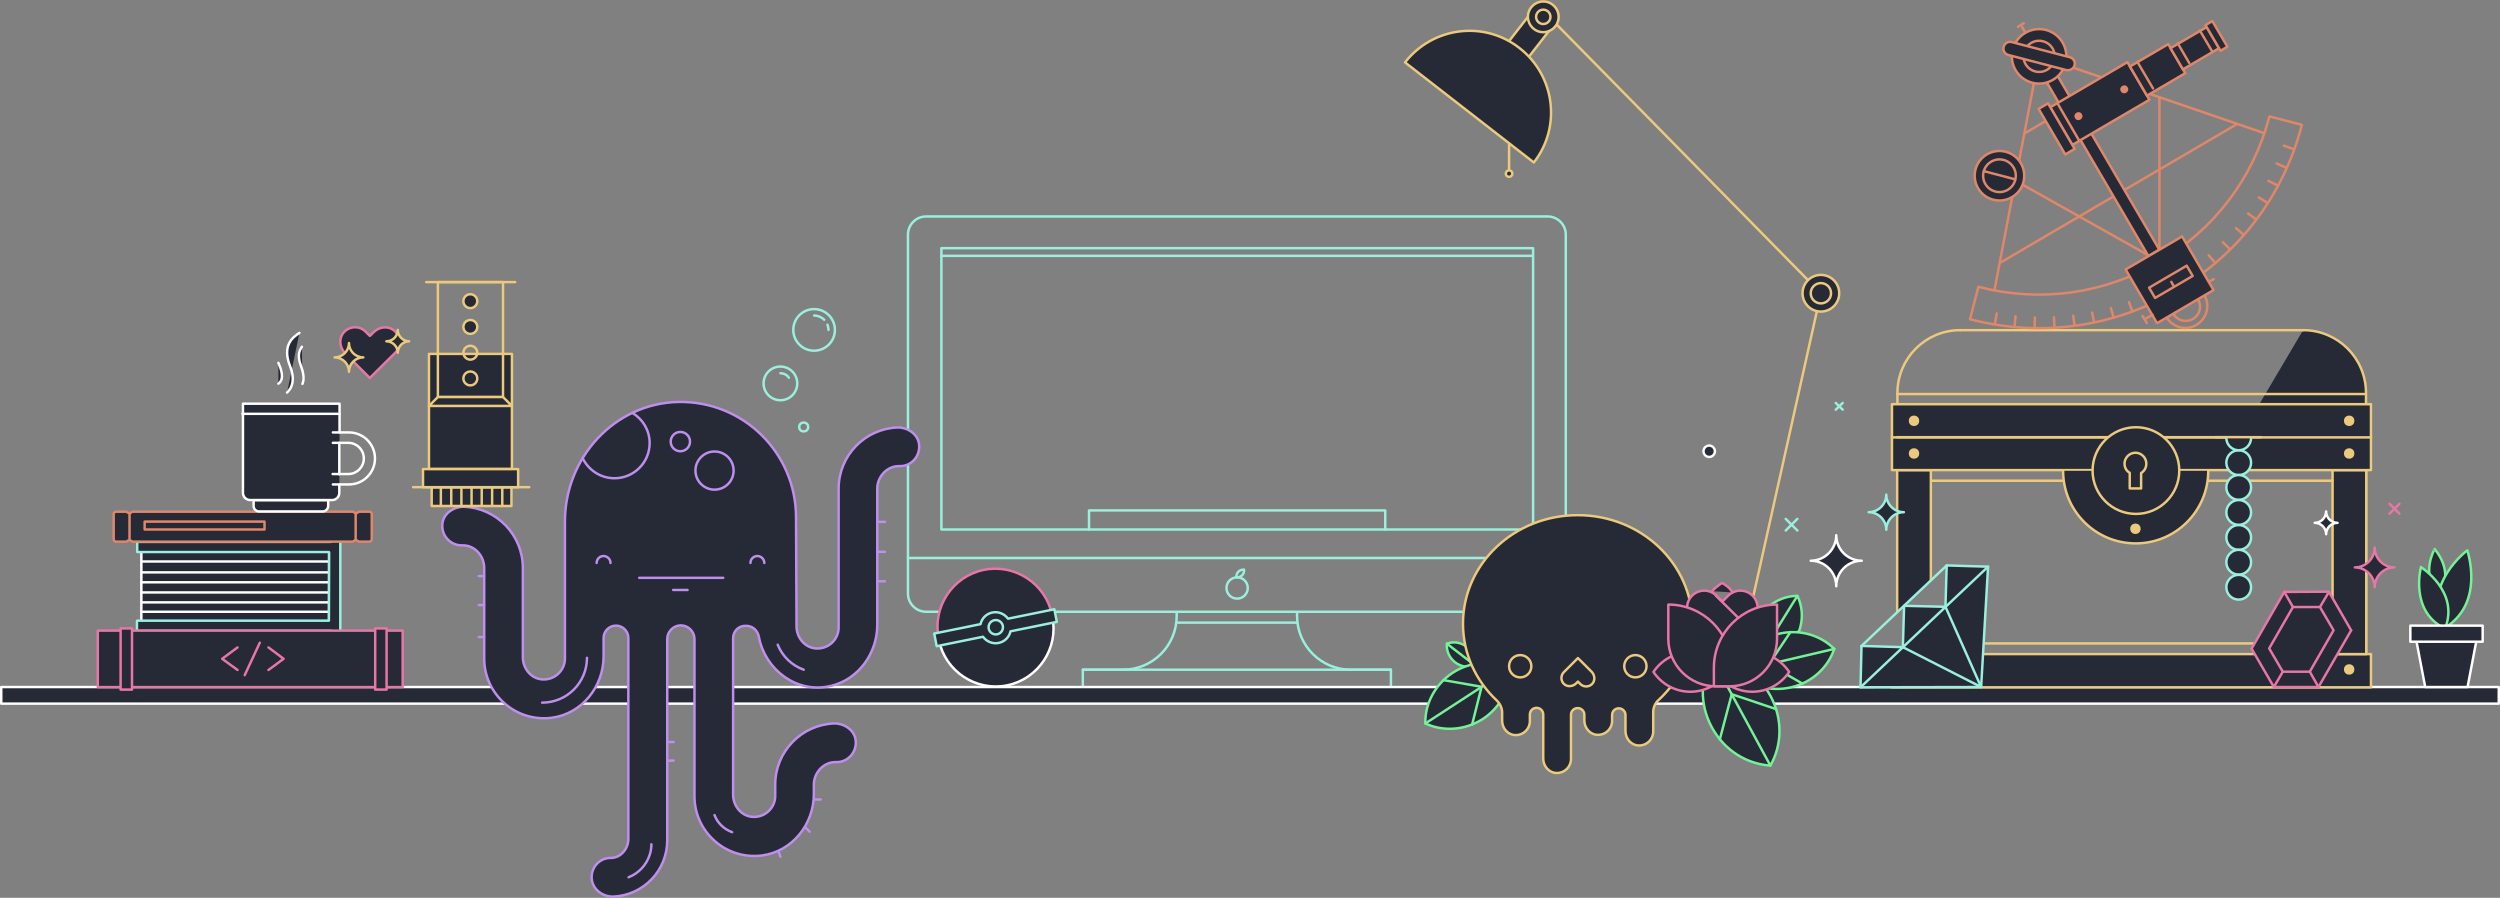 <?xml version="1.0" encoding="utf-8"?>
<!-- Generator: Adobe Illustrator 19.2.1, SVG Export Plug-In . SVG Version: 6.00 Build 0)  -->
<svg version="1.1" xmlns="http://www.w3.org/2000/svg" xmlns:xlink="http://www.w3.org/1999/xlink" x="0px" y="0px"
	 viewBox="0 0 1009.4 362.5" style="enable-background:new 0 0 1009.4 362.5;" xml:space="preserve">
<rect x="0" y="0" width="1009.4" height="362.5" fill="#808080" stroke="none"/>
<style type="text/css">
	.st0{fill:none;stroke:#9AEFDD;stroke-linecap:round;stroke-linejoin:round;stroke-miterlimit:10;}
	.st1{fill:#262936;stroke:#EBCA7D;stroke-linecap:round;stroke-linejoin:round;stroke-miterlimit:10;}
	.st2{fill:none;stroke:#EBCA7D;stroke-linecap:round;stroke-linejoin:round;stroke-miterlimit:10;}
	.st3{fill:#262936;stroke:#FFFFFF;stroke-linecap:round;stroke-linejoin:round;stroke-miterlimit:10;}
	.st4{fill:#EBCA7D;}
	.st5{fill:#FFFFFF;stroke:#EBCA7D;stroke-linecap:round;stroke-linejoin:round;stroke-miterlimit:10;}
	.st6{fill:#262936;stroke:#9AEFDD;stroke-linecap:round;stroke-linejoin:round;stroke-miterlimit:10;}
	.st7{fill:#262936;stroke:#75F298;stroke-linecap:round;stroke-linejoin:round;stroke-miterlimit:10;}
	.st8{fill:none;stroke:#75F298;stroke-linecap:round;stroke-linejoin:round;stroke-miterlimit:10;}
	.st9{fill:#262936;stroke:#BF8FED;stroke-linecap:round;stroke-linejoin:round;stroke-miterlimit:10;}
	.st10{fill:none;stroke:#BF8FED;stroke-linecap:round;stroke-linejoin:round;stroke-miterlimit:10;}
	.st11{fill:#FFFFFF;stroke:#BF8FED;stroke-linecap:round;stroke-linejoin:round;stroke-miterlimit:10;}
	.st12{fill:#262936;stroke:#E877A6;stroke-linecap:round;stroke-linejoin:round;stroke-miterlimit:10;}
	.st13{fill:#262936;stroke:#9AEFDD;stroke-miterlimit:10;}
	.st14{fill:none;stroke:#E18769;stroke-linecap:round;stroke-linejoin:round;stroke-miterlimit:10;}
	.st15{fill:#262936;stroke:#E18769;stroke-linecap:round;stroke-linejoin:round;stroke-miterlimit:10;}
	.st16{fill:#E18769;}
	.st17{fill:#5D5D5D;}
	.st18{fill:none;stroke:#FFFFFF;stroke-linecap:round;stroke-linejoin:round;stroke-miterlimit:10;}
	.st19{display:none;}
</style>
<g id="Layer_1">
	<g>
		<line class="st0" x1="366.6" y1="225.3" x2="631.9" y2="225.3"/>
		<rect x="380.1" y="100.2" class="st0" width="238.9" height="113.6"/>
		<path class="st0" d="M437.2,270.4h16.2c12,0,21.7-9.7,21.7-21.7v-1.4"/>
		<path class="st0" d="M561.6,270.4h-16.2c-12,0-21.7-9.7-21.7-21.7v-1.4"/>
		<path class="st0" d="M624.9,247h-251c-4,0-7.3-3.3-7.3-7.3V94.7c0-4,3.3-7.3,7.3-7.3h251c4,0,7.3,3.3,7.3,7.3v145.1
			C632.1,243.8,628.9,247,624.9,247z"/>
		<circle class="st0" cx="499.5" cy="237.4" r="4.3"/>
		<line class="st0" x1="380.1" y1="103.3" x2="618.9" y2="103.3"/>
		<polyline class="st0" points="439.7,213.8 439.7,206.1 559.3,206.1 559.3,213.8 		"/>
		<rect x="437.2" y="270.4" class="st0" width="124.4" height="7.1"/>
		<line class="st0" x1="475" y1="251.4" x2="523.7" y2="251.4"/>
		<path class="st0" d="M499.2,232.8c0,0.1,0,0.2,0,0.3c0.8,0.1,1.7-0.2,2.3-0.8c0.6-0.6,0.9-1.5,0.8-2.3c-0.1,0-0.2,0-0.3,0
			C500.5,230,499.2,231.2,499.2,232.8z"/>
	</g>
	<g>
		
			<rect x="608.8" y="10.1" transform="matrix(0.614 -0.789 0.789 0.614 226.044 492.641)" class="st1" width="15.9" height="10.2"/>
		<polyline class="st2" points="705.5,251.6 735.2,118.4 623.3,4.6 		"/>
		<circle class="st1" cx="704.1" cy="255.5" r="3.4"/>
		<ellipse transform="matrix(0.182 -0.983 0.983 0.182 503.065 618.381)" class="st1" cx="623.4" cy="6.7" rx="6.2" ry="6.2"/>
		<path class="st1" d="M619.3,65.6c11.2-14.3,8.6-35-5.8-46.2c-14.3-11.2-35-8.6-46.2,5.8L619.3,65.6z"/>
		<line class="st1" x1="609.3" y1="58.4" x2="609.3" y2="68.3"/>
		<ellipse transform="matrix(0.182 -0.983 0.983 0.182 503.065 618.381)" class="st1" cx="623.4" cy="6.7" rx="2.9" ry="2.9"/>
		<circle class="st1" cx="735.2" cy="118.4" r="7.4"/>
		<circle class="st1" cx="735.2" cy="118.4" r="4.1"/>
		<circle class="st1" cx="609.3" cy="70.1" r="1.3"/>
	</g>
	<rect x="0.5" y="277.4" class="st3" width="1008.4" height="6.7"/>
	<path class="st3" d="M731.1,226.4c5.7,0,10.3,4.6,10.3,10.3c0-5.7,4.6-10.3,10.3-10.3c-5.7,0-10.3-4.6-10.3-10.3
		C741.4,221.7,736.8,226.4,731.1,226.4z"/>
	<g>
		<line class="st0" x1="721" y1="209.5" x2="725.7" y2="214.2"/>
		<line class="st0" x1="725.7" y1="209.5" x2="721" y2="214.2"/>
	</g>
	<g>
		<line class="st0" x1="741.2" y1="162.7" x2="744" y2="165.4"/>
		<line class="st0" x1="744" y1="162.7" x2="741.2" y2="165.4"/>
	</g>
	<line class="st2" x1="904.1" y1="277.1" x2="766" y2="277.1"/>
	<polyline class="st2" points="904.4,176.5 955.3,176.5 955.3,277.1 904.4,277.1 	"/>
	<path class="st1" d="M904.4,176.4h50.9v-17.7c0-14.1-11.4-25.4-25.4-25.4l0,0"/>
	<path class="st2" d="M791.5,133.3L791.5,133.3c-14.1,0-25.4,11.4-25.4,25.4v17.7h37.3"/>
	<rect x="763.8" y="264.1" class="st1" width="193.5" height="13.4"/>
	<polyline class="st1" points="766,246.8 766,189.8 779.6,189.8 779.6,234.3 	"/>
	<circle class="st4" cx="772.8" cy="270.3" r="2.1"/>
	<rect x="941.8" y="189.8" class="st1" width="13.6" height="74.3"/>
	<circle class="st4" cx="897.7" cy="183.1" r="2.1"/>
	<circle class="st4" cx="897.7" cy="169.9" r="2.1"/>
	<circle class="st4" cx="948.5" cy="270.3" r="2.1"/>
	<path class="st2" d="M791.5,133.3"/>
	<line class="st2" x1="791.5" y1="133.3" x2="929.9" y2="133.3"/>
	<line class="st5" x1="801.6" y1="259.8" x2="941.2" y2="259.8"/>
	<g>
		<path class="st6" d="M821.9,258.9"/>
		<g>
			<polyline class="st6" points="768.3,261.3 751.6,260.8 751.2,277.5 799.9,277.4 802.7,228.8 786,228.3 785.5,245 			"/>
			<polyline class="st6" points="768.3,261.3 768.8,244.6 785.5,245 			"/>
			<line class="st6" x1="751.6" y1="260.8" x2="786" y2="228.3"/>
			<line class="st6" x1="751.2" y1="277.5" x2="802.7" y2="228.8"/>
			<polyline class="st0" points="768.3,261.3 799.9,277.4 785.5,245 			"/>
		</g>
	</g>
	<g>
		<path class="st7" d="M584.2,259.9c-0.3,2.7,0.9,5.6,3.3,7.5c2.5,1.9,5.5,2.3,8.1,1.3c0.3-2.7-0.9-5.6-3.3-7.5
			C589.8,259.3,586.7,258.9,584.2,259.9z"/>
		<line class="st7" x1="584.2" y1="259.9" x2="595.6" y2="268.7"/>
	</g>
	<g>
		<path class="st7" d="M575.5,292.1c7.1,3.3,15.8,2.9,23.2-1.8c7.3-4.8,11.2-12.7,11.1-20.5c-7.1-3.3-15.8-2.9-23.2,1.8
			C579.2,276.5,575.3,284.4,575.5,292.1z"/>
		<line class="st7" x1="575.5" y1="292.1" x2="609.8" y2="269.8"/>
		<polyline class="st8" points="594.4,292.5 598.2,277.3 582.8,274.6 		"/>
	</g>
	<g>
		<g>
			<path class="st9" d="M296,257.7v63.2c0,4.4,3.2,8.5,7.6,8.9c5.1,0.5,9.4-3.5,9.4-8.4v-4.6c0-13.3,10.6-24.2,23.8-24.7
				c3.9-0.1,7.9,2.5,8.6,6.3c0.9,5.1-3,9.5-7.9,9.3c-4.9-0.1-8.9,4.2-8.9,9.1v3.8c0,12.3-8.8,23.2-20.9,24.8
				c-14.7,1.9-27.3-9.6-27.3-23.9V258c0-3-2.5-5.5-5.5-5.5l0,0c-3,0-5.5,2.5-5.5,5.5v81.3c0,12.2-9.6,22.1-21.6,22.7
				c-4.4,0.2-8.6-2.9-8.9-7.3c-0.3-4.6,3.3-8.4,7.8-8.3c3.9,0,7-3.7,7-7.6v-81.2c0-2.8-2.3-5-5-5l0,0c-2.8,0-5,2.3-5,5v7.4
				c0,12.3-8.8,23.2-20.9,24.8c-14.7,1.9-27.3-9.6-27.3-23.9l0-36.6c0-4.9-3.9-9.3-8.9-9.1c-4.9,0.1-8.8-4.3-7.9-9.3
				c0.7-3.8,4.7-6.4,8.6-6.3c13.2,0.5,23.8,11.4,23.8,24.7v36.1c0,4.4,3.2,8.5,7.6,8.9c5.1,0.5,9.4-3.5,9.4-8.4v-15l0-2.4l0-38
				c0-25.7,20.1-47.7,45.8-48.2c26.2-0.5,47.5,20.6,47.5,46.6l0.2,42.3l0,1.7c0,4.4,3.2,8.5,7.6,8.9c5.1,0.5,9.4-3.5,9.4-8.4v-56.1
				c0-13.3,10.6-24.2,23.8-24.7c3.9-0.1,7.9,2.5,8.6,6.3c0.9,5.1-3,9.5-7.9,9.3c-4.9-0.1-8.9,4.2-8.9,9.1v55
				c0,11.4-7.5,21.9-18.5,24.6c-14.1,3.5-26.9-6.7-29.3-19.8c-0.5-2.5-2.5-4.4-5.1-4.4h0C298.3,252.5,296,254.8,296,257.7z"/>
			<path class="st10" d="M255.3,166.7c4.2,2.5,7,7,7,12.2c0,7.9-6.4,14.2-14.2,14.2c-5.7,0-10.6-3.4-12.9-8.2"/>
			<circle class="st10" cx="274.7" cy="178.3" r="3.9"/>
			<circle class="st10" cx="288.5" cy="190" r="7.7"/>
			<path class="st9" d="M303,227.3c0-1.6,1.3-2.8,2.8-2.8s2.8,1.3,2.8,2.8"/>
			<path class="st9" d="M240.9,227.3c0-1.6,1.3-2.8,2.8-2.8s2.8,1.3,2.8,2.8"/>
		</g>
		<line class="st9" x1="195.4" y1="232.6" x2="193.3" y2="232.6"/>
		<line class="st9" x1="195.4" y1="244.3" x2="193.3" y2="244.3"/>
		<line class="st9" x1="195.4" y1="257.2" x2="193.3" y2="257.2"/>
		<line class="st9" x1="272" y1="307.1" x2="269.9" y2="307.1"/>
		<line class="st9" x1="357.3" y1="222.8" x2="354.3" y2="222.8"/>
		<line class="st9" x1="357.3" y1="210.7" x2="354.3" y2="210.7"/>
		<line class="st9" x1="357.3" y1="234.7" x2="354.3" y2="234.7"/>
		<line class="st9" x1="272" y1="299.6" x2="269.9" y2="299.6"/>
		<line class="st9" x1="331.4" y1="322.8" x2="328.8" y2="322.8"/>
		<line class="st9" x1="326.9" y1="335.8" x2="325.4" y2="334.3"/>
		<line class="st9" x1="315.1" y1="345.9" x2="314.4" y2="343.9"/>
		<line class="st11" x1="258.1" y1="233.3" x2="292" y2="233.3"/>
		<path class="st10" d="M237,265.6c0,10-8.1,18.1-18.1,18.1"/>
		<path class="st10" d="M324.5,270.4c-4.8-1.7-8.6-5.4-10.5-10.1"/>
		<path class="st10" d="M295.6,336c-3.3-1.2-5.9-3.7-7.1-6.9"/>
		<line class="st9" x1="271.8" y1="238.2" x2="277.6" y2="238.2"/>
	</g>
	<g>
		<path class="st1" d="M683.3,251.8c0-24.2-20.7-43.8-46.3-43.8s-46.3,19.6-46.3,43.8c0,12.2,5.2,23.1,13.7,31.1
			c1.3,1.3,2.1,3,2.1,4.8l0,3.3c0,3.1,2.4,5.8,5.4,5.8c3.2,0.1,5.8-2.5,5.8-5.6v-2.7c0-1.5,1.2-2.7,2.7-2.7l0,0
			c1.5,0,2.7,1.2,2.7,2.7l0,17.8c0,3.1,2.4,5.8,5.4,5.8c3.2,0.1,5.8-2.5,5.8-5.6v-17.9c0-1.5,1.2-2.7,2.7-2.7l0,0
			c1.5,0,2.7,1.2,2.7,2.7v2.3c0,3.1,2.4,5.8,5.4,5.8c3.2,0.1,5.8-2.5,5.8-5.6v-2.4c0-1.5,1.2-2.7,2.7-2.7l0,0c1.5,0,2.7,1.2,2.7,2.7
			v6.5c0,3.1,2.4,5.8,5.4,5.8c3.2,0.1,5.8-2.5,5.8-5.6v-7.9c0-1.8,0.8-3.6,2.1-4.8C678.1,274.9,683.3,263.9,683.3,251.8z"/>
		<circle class="st1" cx="613.8" cy="269" r="4.5"/>
		<circle class="st1" cx="660.3" cy="269" r="4.5"/>
		<path class="st1" d="M642.6,271.2l-5.5-5.5c0,0-5.7,5.7-5.7,5.7c-1.4,1.4-1.3,3.9,0.5,5.1c1.3,0.9,3.2,0.6,4.4-0.5l0.8-0.8
			c0,0,0,0,0,0l1,1c1.4,1.4,3.9,1.3,5.1-0.5C644.1,274.3,643.8,272.4,642.6,271.2z"/>
	</g>
	<g>
		<g>
			<rect x="174.3" y="196.7" class="st1" width="32.2" height="7.6"/>
			<line class="st1" x1="178" y1="196.7" x2="178" y2="204.2"/>
			<line class="st1" x1="182.2" y1="196.7" x2="182.2" y2="204.2"/>
			<line class="st1" x1="186.3" y1="196.7" x2="186.3" y2="204.2"/>
			<line class="st1" x1="190.4" y1="196.7" x2="190.4" y2="204.2"/>
			<line class="st1" x1="194.5" y1="196.7" x2="194.5" y2="204.2"/>
			<line class="st1" x1="198.7" y1="196.7" x2="198.7" y2="204.2"/>
			<line class="st1" x1="202.8" y1="196.7" x2="202.8" y2="204.2"/>
		</g>
		<line class="st1" x1="166.8" y1="196.7" x2="213.7" y2="196.7"/>
		<rect x="170.8" y="189.4" class="st1" width="38.4" height="7.3"/>
		<rect x="173.2" y="142.9" class="st1" width="33.5" height="46.4"/>
		<rect x="176.8" y="113.9" class="st2" width="26.3" height="46.4"/>
		<line class="st1" x1="172.1" y1="113.9" x2="208" y2="113.9"/>
		<circle class="st1" cx="189.9" cy="121.6" r="2.8"/>
		<circle class="st1" cx="189.9" cy="132" r="2.8"/>
		<circle class="st2" cx="189.9" cy="142.4" r="2.8"/>
		<circle class="st1" cx="189.9" cy="152.8" r="2.8"/>
		<polygon class="st1" points="176.8,160.3 173.2,163.9 206.7,163.9 203.1,160.3 		"/>
	</g>
	<g>
		<path class="st7" d="M725.7,240.6c-5.9,0-11.9,3.1-15.4,8.8c-3.5,5.7-3.6,12.3-1,17.7c5.9,0,11.9-3.1,15.4-8.8
			C728.2,252.6,728.3,245.9,725.7,240.6z"/>
		<line class="st7" x1="725.7" y1="240.6" x2="709.3" y2="267"/>
		<polyline class="st8" points="712.5,246.4 714.8,258.1 726.3,255 		"/>
	</g>
	<g>
		<path class="st7" d="M740.6,262c-5.5-5.5-13.9-8.1-22.4-6.1c-8.5,2-14.9,8.1-17.4,15.5c5.5,5.5,13.9,8.1,22.4,6.1
			C731.8,275.5,738.1,269.4,740.6,262z"/>
		<line class="st7" x1="740.6" y1="262" x2="700.8" y2="271.3"/>
		<polyline class="st8" points="722.9,255.2 714.2,268.2 727.7,276 		"/>
	</g>
	<g>
		<path class="st7" d="M714.8,309.1c4.7-8.2,5.1-18.8,0-28.2c-5.1-9.3-14.2-14.8-23.6-15.4c-4.7,8.2-5.1,18.8,0,28.2
			C696.3,303.1,705.4,308.5,714.8,309.1z"/>
		<line class="st7" x1="714.8" y1="309.1" x2="691.2" y2="265.6"/>
		<polyline class="st8" points="717.1,286.3 699.2,280.3 694.4,298.5 		"/>
	</g>
	<g>
		<g>
			<path class="st12" d="M707.5,279.3c6.2,0,11.7-3.2,14.9-8c-3.2-4.8-8.7-8-14.9-8c-6.2,0-11.7,3.2-14.9,8
				C695.8,276.1,701.3,279.3,707.5,279.3z"/>
			<path class="st12" d="M682.5,279.3c6.2,0,11.7-3.2,14.9-8c-3.2-4.8-8.7-8-14.9-8c-6.2,0-11.7,3.2-14.9,8
				C670.8,276.1,676.3,279.3,682.5,279.3z"/>
			<path class="st12" d="M707.6,240.5c-2.7-2.7-7.1-2.7-9.8,0l-2.4,2.4l-2.4-2.4c-2.7-2.7-7.1-2.7-9.8,0c-2.7,2.7-2.7,7.1,0,9.8
				l12.2,12.2l0.1-0.1l0.1,0.1l12.2-12.2C710.3,247.6,710.3,243.2,707.6,240.5z"/>
			<path class="st12" d="M673.6,244.1l0,13.8c0,10.6,8.6,19.2,19.2,19.2h6.3v-7.5C699.1,255.5,687.7,244.1,673.6,244.1L673.6,244.1z
				"/>
			<path class="st12" d="M717.5,244.1v13.8c0,10.6-8.6,19.2-19.2,19.2H692v-7.5C692,255.5,703.4,244.1,717.5,244.1L717.5,244.1z"/>
		</g>
		<path class="st12" d="M691.3,238.7c1.6-1.9,4-3.3,4-3.3s2.8,1.3,4.2,3.8"/>
		<line class="st12" x1="692.8" y1="240.5" x2="701.8" y2="249.4"/>
	</g>
	<circle class="st3" cx="690.1" cy="182.2" r="2.3"/>
	<g id="bubble-two">
		<path class="st0" d="M315.1,150.7c0.6,0,1.1,0.1,1.6,0.3c0.7,0.3,1.4,0.8,1.8,1.5"/>
		<circle class="st0" cx="315.1" cy="154.8" r="6.8"/>
	</g>
	<g>
		<path class="st12" d="M379,257.7c-2.6-12.6,5.6-25,18.2-27.6c12.6-2.6,25,5.6,27.6,18.2"/>
		<path class="st3" d="M424.9,249.1c2.6,12.6-5.6,25-18.2,27.6c-12.6,2.6-25-5.6-27.6-18.2"/>
		<path class="st6" d="M425.7,246l-18.7,3.8c-1.4-1.9-3.8-3-6.3-2.5c-2.5,0.5-4.3,2.4-4.8,4.7l-18.7,3.8l1,5.1l18.7-3.8
			c1.4,1.9,3.8,3,6.3,2.5c2.5-0.5,4.3-2.4,4.8-4.7l18.7-3.8L425.7,246z"/>
		
			<ellipse transform="matrix(0.98 -0.2 0.2 0.98 -42.49 85.301)" class="st13" cx="401.9" cy="253.4" rx="2.9" ry="2.9"/>
	</g>
	<g>
		<line class="st14" x1="871.9" y1="105.6" x2="813.5" y2="72.8"/>
		<line class="st14" x1="871.9" y1="105.6" x2="871.9" y2="39.4"/>
		<line class="st14" x1="817.7" y1="53.7" x2="852.8" y2="33.2"/>
		<line class="st14" x1="807.9" y1="105.9" x2="903.2" y2="50.1"/>
		<path class="st14" d="M890,119.1c2.5,4.2,1,9.6-3.2,12.1c-4.2,2.5-9.6,1-12.1-3.2"/>
		<line class="st14" x1="823.3" y1="22.6" x2="805.3" y2="117.1"/>
		<line class="st14" x1="823.3" y1="22.6" x2="914.3" y2="53.8"/>
		
			<rect x="845.3" y="21.5" transform="matrix(0.863 -0.505 0.505 0.863 83.507 437.228)" class="st15" width="5.1" height="86.3"/>
		<path class="st14" d="M878.7,117.4c-25.3,14.8-54.9,18.9-83.3,11.5l3.4-13.1c24.9,6.5,50.8,2.9,73-10.1c22.2-13,38-33.8,44.5-58.7
			l13.1,3.4C922.1,78.7,904.1,102.5,878.7,117.4z"/>
		<ellipse transform="matrix(0.863 -0.505 0.505 0.863 101.39 419.017)" class="st15" cx="823.3" cy="22.6" rx="11" ry="11"/>
		
			<ellipse transform="matrix(0.863 -0.505 0.505 0.863 101.39 419.017)" class="st15" cx="823.3" cy="22.6" rx="6.3" ry="6.3"/>
		<path class="st14" d="M887.5,120.9c1.6,2.7,0.7,6.3-2.1,7.9c-2.7,1.6-6.3,0.7-7.9-2.1"/>
		<path class="st15" d="M834.3,28.3l-23.4-6.1c-1.5-0.4-2.3-1.9-1.9-3.3v0c0.4-1.5,1.9-2.3,3.3-1.9l23.4,6.1
			c1.5,0.4,2.3,1.9,1.9,3.3v0C837.2,27.8,835.7,28.6,834.3,28.3z"/>
		
			<rect x="862.8" y="100.2" transform="matrix(0.863 -0.505 0.505 0.863 63.059 458.049)" class="st15" width="26.4" height="25.1"/>
		
			<rect x="867.7" y="111.2" transform="matrix(0.863 -0.505 0.505 0.863 62.731 458.383)" class="st14" width="17.6" height="4.8"/>
		<g>
			<path class="st14" d="M859.6,122l1.4,3.7 M894.4,106.1l-2.6-3 M852.3,124.4l1.1,3.8 M900.3,100.6l-2.8-2.8 M844.7,126.2l0.8,3.8
				 M905.8,94.7l-3-2.6 M910.8,88.5l-3.1-2.3 M837.1,127.5l0.5,3.9 M829.3,128.1l0.2,3.9 M915.3,81.8l-3.3-2.1 M821.6,128.2
				l-0.1,3.9 M919.4,74.8l-3.5-1.8 M813.8,127.7l-0.4,3.9 M922.8,67.6l-3.6-1.6 M806.2,126.6l-0.7,3.9 M925.8,60.1l-3.7-1.3"/>
		</g>
		<ellipse transform="matrix(0.863 -0.505 0.505 0.863 74.853 417.542)" class="st15" cx="807.3" cy="70.8" rx="10" ry="10"/>
		<line class="st14" x1="876.7" y1="113.8" x2="877.7" y2="115.6"/>
		<ellipse transform="matrix(0.863 -0.505 0.505 0.863 74.853 417.542)" class="st14" cx="807.3" cy="70.8" rx="6.6" ry="6.6"/>
		<line class="st14" x1="801" y1="69.1" x2="813.6" y2="72.4"/>
		<g>
			
				<rect x="829.8" y="32.8" transform="matrix(0.863 -0.505 0.505 0.863 95.126 434.066)" class="st15" width="36.1" height="17.6"/>
			
				<rect x="862.2" y="21.2" transform="matrix(0.863 -0.505 0.505 0.863 105.212 443.97)" class="st15" width="17.9" height="13.6"/>
			
				<rect x="828.2" y="41.2" transform="matrix(0.863 -0.505 0.505 0.863 87.566 426.642)" class="st15" width="4.4" height="21.3"/>
			<line class="st15" x1="830.6" y1="41.5" x2="839.5" y2="56.8"/>
			<line class="st15" x1="863" y1="25" x2="869.3" y2="35.7"/>
			
				<rect x="877.7" y="14.3" transform="matrix(0.863 -0.505 0.505 0.863 111.706 450.349)" class="st15" width="16.9" height="9.9"/>
			<line class="st15" x1="879.3" y1="17.5" x2="883.9" y2="25.4"/>
			<line class="st15" x1="888.2" y1="12.3" x2="893.2" y2="20.8"/>
			
				<rect x="893.3" y="8.3" transform="matrix(0.863 -0.505 0.505 0.863 115.391 454.092)" class="st15" width="3.2" height="12"/>
		</g>
		<ellipse transform="matrix(0.863 -0.505 0.505 0.863 99.367 438.231)" class="st16" cx="857.7" cy="35.9" rx="1.6" ry="1.6"/>
		<ellipse transform="matrix(0.863 -0.505 0.505 0.863 91.383 430.39)" class="st16" cx="839.2" cy="46.7" rx="1.6" ry="1.6"/>
		<line class="st15" x1="817.7" y1="13.1" x2="816.5" y2="11"/>
		<line class="st15" x1="814.8" y1="10.8" x2="817.1" y2="9.4"/>
		<line class="st14" x1="869.1" y1="127.1" x2="865.9" y2="128.9"/>
		<line class="st14" x1="865.1" y1="127.6" x2="866.8" y2="130.4"/>
		<line class="st14" x1="892" y1="113.7" x2="893.8" y2="112.7"/>
	</g>
	<g>
		<g>
			<polyline class="st3" points="999.7,259.6 996.3,277.4 979.2,277.4 975.8,259.6 			"/>
			<path class="st7" d="M984.9,239.1c6.3-8.4-1.9-17.4-1.9-17.4l0-0.1C983.1,221.6,976.9,232.2,984.9,239.1L984.9,239.1z"/>
			<path class="st7" d="M986.4,253.9c17.3-9.8,9.8-31.6,9.8-31.6l0-0.1c0,0-18.5,13.8-9.8,31.6L986.4,253.9z"/>
			<path class="st7" d="M987.2,253.8c6-14.9-9.7-24.8-9.7-24.8l0-0.1C977.5,228.9,972.7,246.8,987.2,253.8L987.2,253.8z"/>
			<rect x="973.2" y="252.6" class="st3" width="29.2" height="6.5"/>
		</g>
	</g>
	<path class="st10" d="M263,340.9c0,1.4-0.2,2.7-0.6,4c-1.3,4.3-4.5,7.7-8.6,9.3"/>
	<g id="bubble-three">
		<circle class="st0" cx="328.7" cy="133.2" r="8.4"/>
		<path class="st0" d="M328.7,127.4c1.6,0,3.1,0.7,4.1,1.7"/>
		<path class="st0" d="M334.1,131.1c0.2,0.6,0.4,1.3,0.4,2.1"/>
	</g>
	<rect x="763.9" y="176.4" class="st1" width="193.4" height="13.4"/>
	<rect x="763.9" y="163.2" class="st1" width="193.4" height="13.4"/>
	<g id="bubble-one">
		<circle class="st0" cx="324.5" cy="172.4" r="1.8"/>
	</g>
	<g>
		
			<rect x="57" y="220.7" transform="matrix(-1 -4.488777e-11 4.488777e-11 -1 189.871 472.712)" class="st3" width="75.8" height="31.4"/>
		<line class="st3" x1="132.9" y1="239.2" x2="57.3" y2="239.2"/>
		<line class="st3" x1="132.9" y1="243.2" x2="57.3" y2="243.2"/>
		<line class="st3" x1="132.2" y1="247" x2="57.7" y2="247"/>
		<line class="st3" x1="132.9" y1="231.1" x2="57.3" y2="231.1"/>
		<line class="st3" x1="132.9" y1="235.1" x2="57.3" y2="235.1"/>
		<line class="st3" x1="132.9" y1="226.7" x2="57.3" y2="226.7"/>
		<line class="st6" x1="132.9" y1="222.6" x2="58.4" y2="222.6"/>
		<path class="st6" d="M132.8,250.6H55.4c0,0-0.1,0-0.1,0.1v3.9c0,0,0,0.1,0.1,0.1h78.1h0.1c0,1,0.8,1.9,1.9,1.9s1.9-0.8,1.9-1.9v0
			v-35.8c0-1-0.7-1.9-1.6-2c-1.2-0.2-2.1,0.7-2.2,1.8c0,0,0,0.1-0.1,0.1H55.5c0,0-0.1,0-0.1,0.1v3.9c0,0,0,0.1,0.1,0.1h77.3
			c0,0,0.1,0,0.1,0.1L132.8,250.6C132.8,250.6,132.8,250.6,132.8,250.6z"/>
	</g>
	<g>
		<g>
			<g>
				<path class="st17" d="M73.5,216.9c3.2,0,3.2-5,0-5C70.3,211.9,70.3,216.9,73.5,216.9L73.5,216.9z"/>
			</g>
		</g>
		<g>
			<g>
				<path class="st15" d="M150.1,217.7v-10.1c0-0.6-0.5-1-1-1h-3.9c-0.3,0-0.5,0.1-0.7,0.3l0,0c-0.4,0.4-1.1,0.4-1.5,0l0,0
					c-0.2-0.2-0.5-0.3-0.7-0.3h-18.3H72H53.7c-0.3,0-0.5,0.1-0.7,0.3l0,0c-0.4,0.4-1.1,0.4-1.5,0l0,0c-0.2-0.2-0.5-0.3-0.7-0.3h-3.9
					c-0.6,0-1,0.5-1,1v10.1c0,0.6,0.5,1,1,1h3.9c0.3,0,0.5-0.1,0.7-0.3v0c0.4-0.4,1.1-0.4,1.5,0v0c0.2,0.2,0.5,0.3,0.7,0.3H72h51.9
					h18.3c0.3,0,0.5-0.1,0.7-0.3v0c0.4-0.4,1.1-0.4,1.5,0v0c0.2,0.2,0.5,0.3,0.7,0.3h3.9C149.6,218.7,150.1,218.3,150.1,217.7z"/>
				<line class="st15" x1="143.6" y1="207.8" x2="143.6" y2="217.7"/>
				<line class="st15" x1="52.3" y1="217.5" x2="52.3" y2="207.6"/>
			</g>
		</g>
		<rect x="58.4" y="210.6" class="st15" width="48.4" height="3.2"/>
	</g>
	<g>
		<path class="st3" d="M120.9,134.4c-2.4,1.6-7.2,4.8-3.8,13.4c3,7.5-1,10.4-1.2,10.7"/>
		<path class="st3" d="M121.9,140c-1.2,1.8-1.9,3.7-0.3,8c1.8,4.8,0.5,7,0.5,7"/>
		<path class="st3" d="M112.4,146.5c0.8,1.8,2.8,6.5,0,8.4"/>
		<g>
			<path class="st3" d="M137,196v3c0,1.6-1.3,2.9-2.9,2.9h-33.1c-1.6,0-2.9-1.3-2.9-2.9v-36h39v11.6"/>
			<path class="st3" d="M130.3,206.5h-25.7c-1.2,0-2.2-1-2.2-2.2V202h30.1v2.3C132.5,205.5,131.5,206.5,130.3,206.5z"/>
			<line class="st3" x1="137" y1="178.8" x2="137" y2="191.5"/>
			<line class="st3" x1="97.9" y1="167.1" x2="137" y2="167.1"/>
			<path class="st18" d="M134.4,174.6h6.5c5.8,0,10.5,4.7,10.5,10.5s-4.7,10.5-10.5,10.5h-6.5"/>
			<path class="st18" d="M134.4,178.8h6.2c3.5,0,6.3,2.8,6.3,6.3c0,3.5-2.8,6.3-6.3,6.3h-6.3"/>
		</g>
	</g>
	<g>
		<g>
			
				<rect x="89.7" y="204.5" transform="matrix(4.488416e-11 -1 1 4.488416e-11 -165.017 367.122)" class="st12" width="22.8" height="123.1"/>
			
				<rect x="38.6" y="263.8" transform="matrix(4.491525e-11 -1 1 4.491525e-11 -215.105 317.033)" class="st12" width="24.7" height="4.6"/>
			
				<rect x="141.4" y="263.8" transform="matrix(4.495255e-11 -1 1 4.495255e-11 -112.312 419.827)" class="st12" width="24.7" height="4.6"/>
		</g>
		<polyline class="st12" points="95.9,270.5 89.7,266 95.9,261.4 		"/>
		<polyline class="st12" points="108.4,261.4 114.5,266 108.4,270.5 		"/>
		<line class="st12" x1="98.8" y1="272.6" x2="104.9" y2="259.5"/>
	</g>
	<line class="st2" x1="766" y1="176.5" x2="904.1" y2="176.5"/>
	<circle class="st4" cx="772.8" cy="183.1" r="2.1"/>
	<circle class="st4" cx="772.8" cy="169.9" r="2.1"/>
	<circle class="st4" cx="948.5" cy="183.1" r="2.1"/>
	<circle class="st4" cx="948.5" cy="169.9" r="2.1"/>
	<circle class="st6" cx="903.9" cy="217" r="5"/>
	<circle class="st6" cx="903.9" cy="227" r="5"/>
	<circle class="st6" cx="903.9" cy="237.1" r="5"/>
	<line class="st2" x1="881.9" y1="194.1" x2="941.8" y2="194.1"/>
	<path class="st1" d="M891.6,190.1c0,16.2-13.1,29.3-29.3,29.3s-29.3-13.1-29.3-29.3"/>
	<circle class="st4" cx="862.2" cy="213.5" r="2.1"/>
	<circle class="st1" cx="862.4" cy="190" r="17.5"/>
	<path class="st1" d="M866.6,187.2c0-2.4-2-4.4-4.4-4.4s-4.4,2-4.4,4.4c0,1.6,0.8,3,2.1,3.7v6.3h4.6V191
		C865.8,190.2,866.6,188.8,866.6,187.2z"/>
	<line class="st2" x1="780.2" y1="194.1" x2="832.9" y2="194.1"/>
	<circle class="st6" cx="903.9" cy="186.8" r="5"/>
	<circle class="st6" cx="903.9" cy="196.8" r="5"/>
	<circle class="st6" cx="903.9" cy="206.9" r="5"/>
	<path class="st6" d="M908.9,176.8c0,2.7-2.2,5-5,5c-2.7,0-5-2.2-5-5"/>
	<line class="st1" x1="894.5" y1="176.5" x2="912.9" y2="176.5"/>
	<line class="st1" x1="766" y1="159.1" x2="954.7" y2="159.1"/>
	<line class="st12" x1="942.2" y1="254.5" x2="949.3" y2="254.5"/>
	<line class="st12" x1="916.2" y1="261.8" x2="909.1" y2="261.9"/>
	<g>
		<polygon class="st12" points="909.1,261.9 922.3,239 940.3,238.9 949.3,254.5 936.1,277.4 918.1,277.4 		"/>
		<polygon class="st12" points="921.7,271.2 916.2,261.8 925.8,245.1 936.7,245.1 942.2,254.5 932.6,271.2 		"/>
		<line class="st12" x1="939.9" y1="239.7" x2="936.7" y2="245.1"/>
		<line class="st12" x1="932.6" y1="271.2" x2="936.1" y2="277.4"/>
		<line class="st12" x1="921.7" y1="271.2" x2="918.1" y2="277.4"/>
		<line class="st12" x1="922.3" y1="239" x2="925.8" y2="245.1"/>
	</g>
	<path class="st12" d="M950.8,229.1c4.4,0,8,3.6,8,8c0-4.4,3.6-8,8-8c-4.4,0-8-3.6-8-8C958.8,225.5,955.2,229.1,950.8,229.1z"/>
	<path class="st3" d="M934.6,211.1c2.5,0,4.6,2,4.6,4.6c0-2.5,2-4.6,4.6-4.6c-2.5,0-4.6-2-4.6-4.6
		C939.1,209.1,937.1,211.1,934.6,211.1z"/>
	<g>
		<line class="st12" x1="964.8" y1="203.4" x2="968.8" y2="207.4"/>
		<line class="st12" x1="968.8" y1="203.4" x2="964.8" y2="207.4"/>
	</g>
	<g>
		<path class="st12" d="M139.4,142.7l9.9,9.9c0,0,10.3-10.2,10.3-10.2c2.6-2.6,2.3-6.9-0.8-9.2c-2.4-1.7-5.8-1.2-7.9,0.9l-1.5,1.5
			c0,0-0.1,0-0.1,0l-1.7-1.7c-2.6-2.6-6.9-2.3-9.2,0.8C136.7,137.2,137.3,140.6,139.4,142.7z"/>
		<path class="st1" d="M156,137.8c2.5,0,4.6,2.1,4.6,4.6c0-2.5,2.1-4.6,4.6-4.6c-2.5,0-4.6-2.1-4.6-4.6
			C160.6,135.8,158.5,137.8,156,137.8z"/>
		<path class="st1" d="M135.1,144.3c3.2,0,5.8,2.6,5.8,5.8c0-3.2,2.6-5.8,5.8-5.8c-3.2,0-5.8-2.6-5.8-5.8
			C140.9,141.7,138.3,144.3,135.1,144.3z"/>
	</g>
	<path class="st6" d="M754.5,206.8c3.9,0,7.1,3.2,7.1,7.1c0-3.9,3.2-7.1,7.1-7.1c-3.9,0-7.1-3.2-7.1-7.1
		C761.6,203.6,758.4,206.8,754.5,206.8z"/>
</g>
<g id="Layer_2" class="st19">
</g>
</svg>

